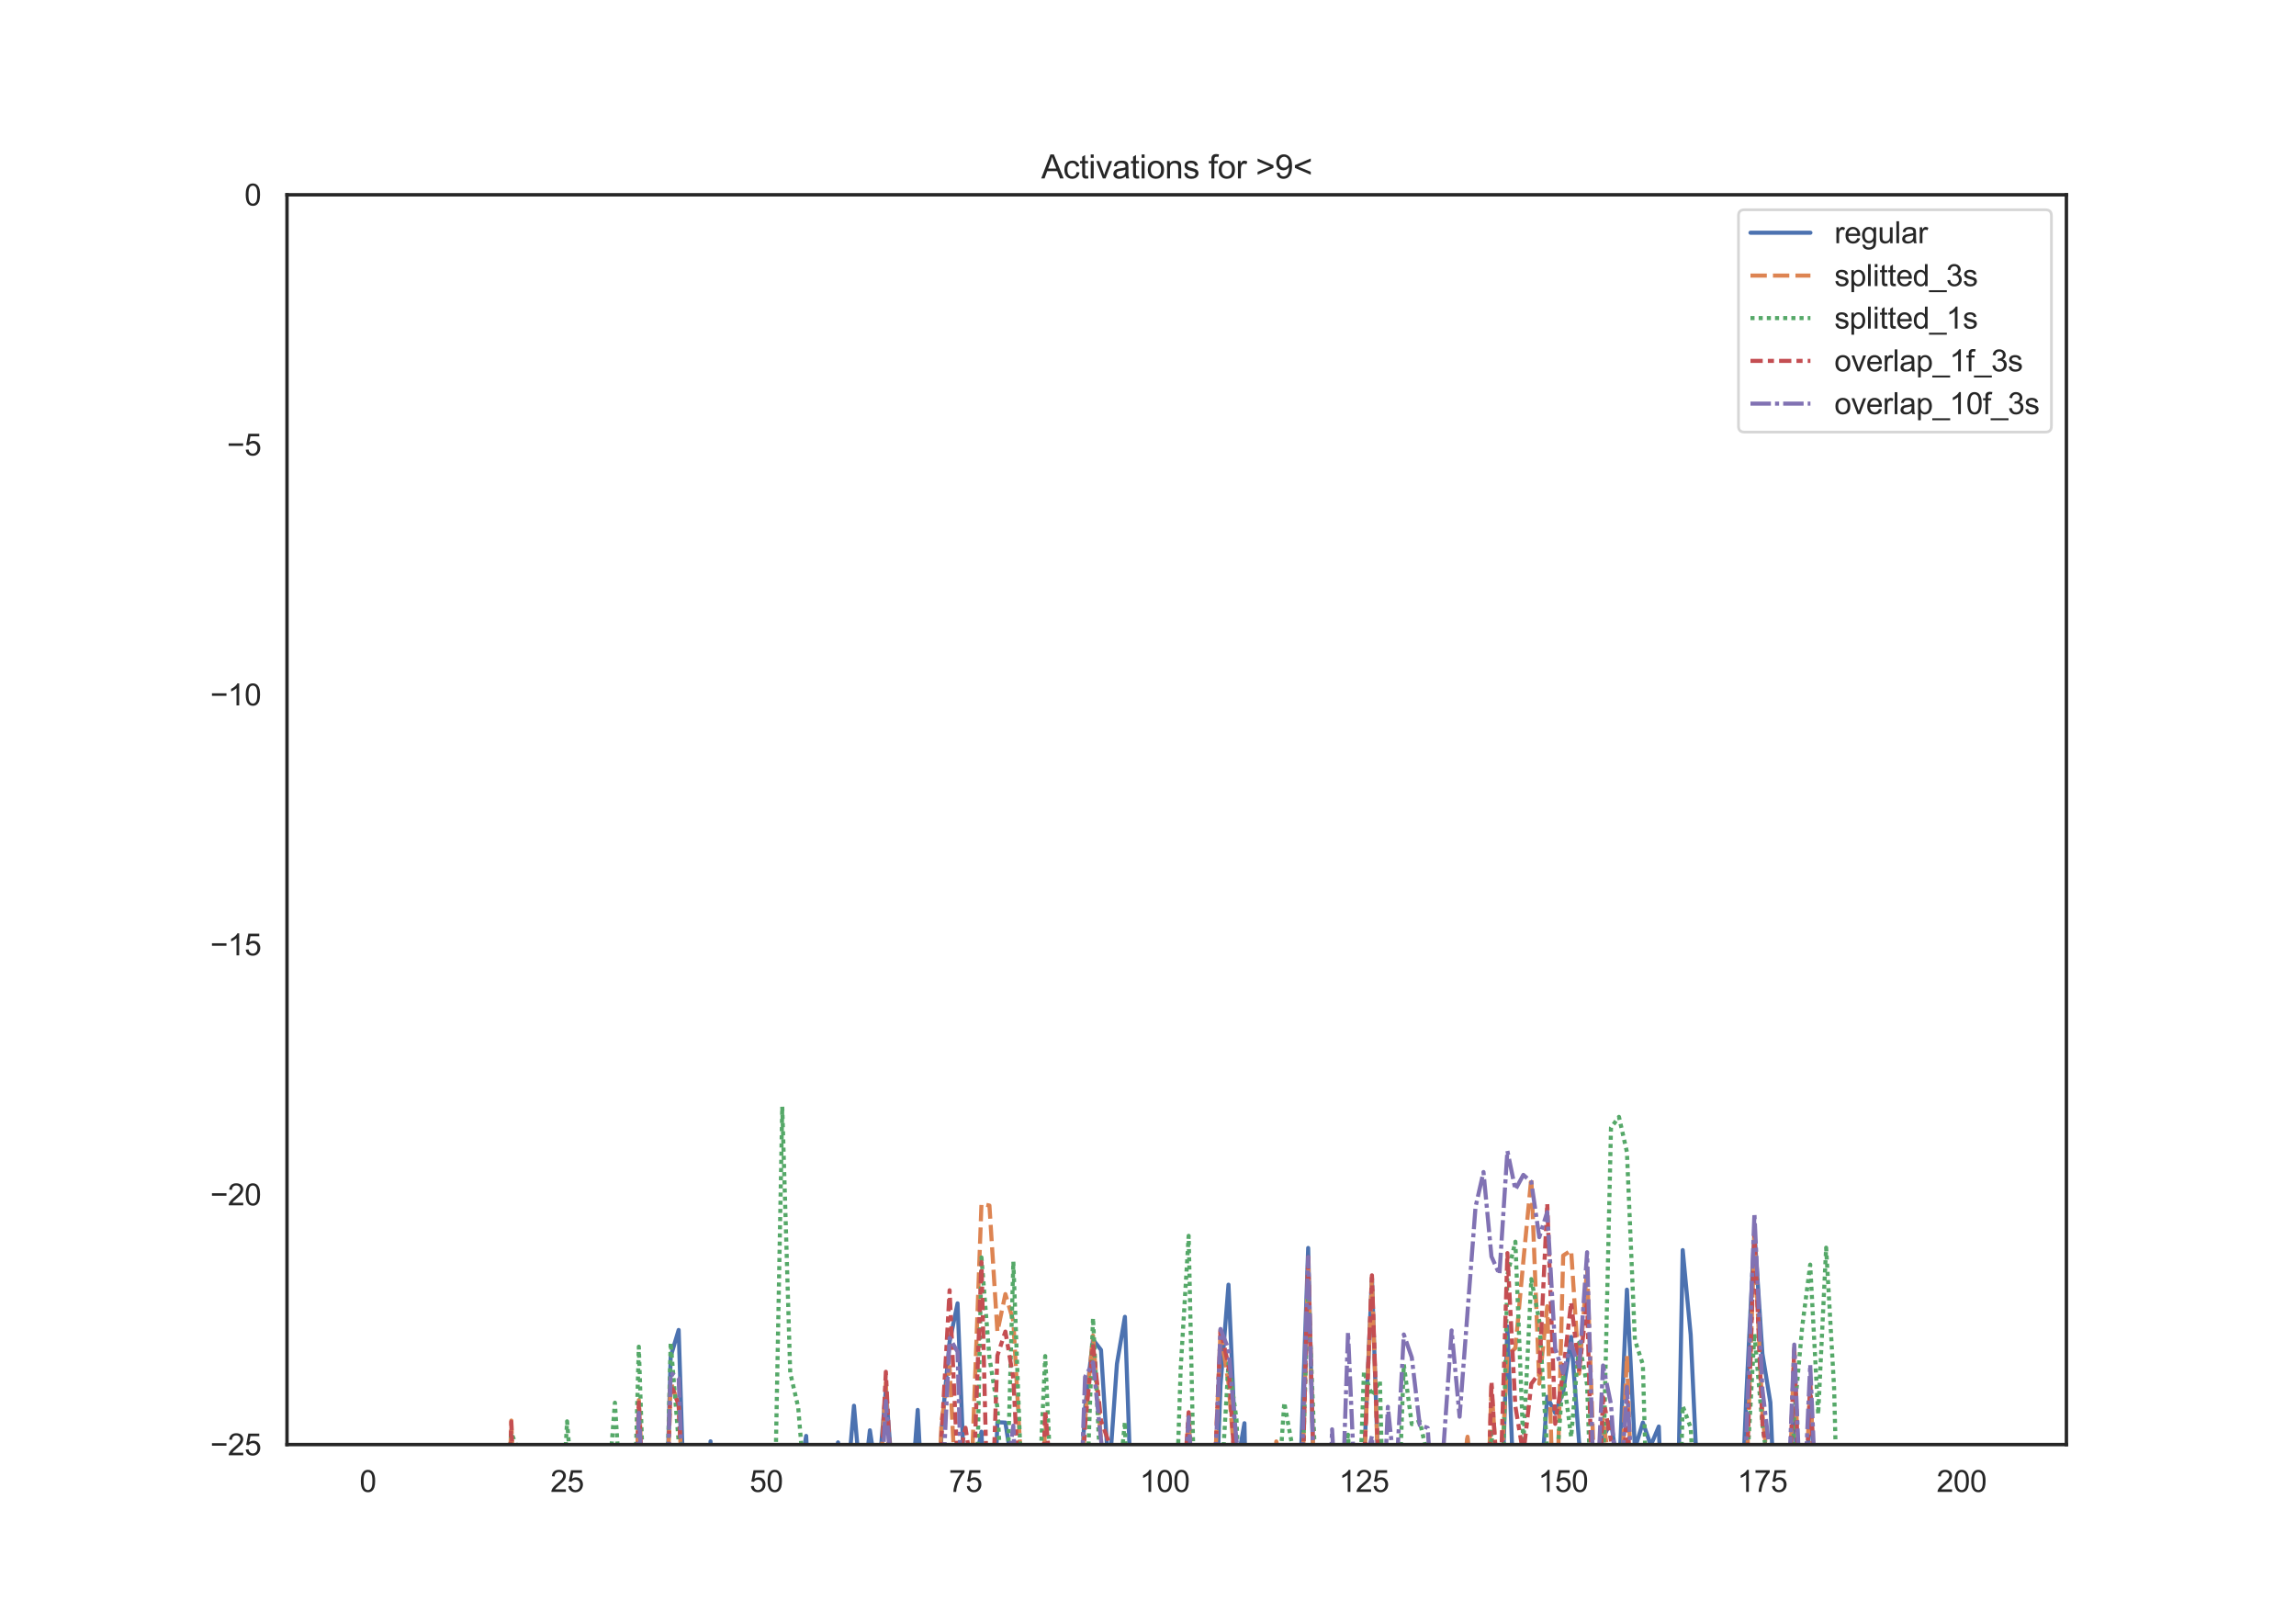 <?xml version="1.0" encoding="utf-8" standalone="no"?>
<!DOCTYPE svg PUBLIC "-//W3C//DTD SVG 1.1//EN"
  "http://www.w3.org/Graphics/SVG/1.1/DTD/svg11.dtd">
<svg height="595.44pt" version="1.1" viewBox="0 0 842.4 595.44" width="842.4pt" xmlns="http://www.w3.org/2000/svg" xmlns:xlink="http://www.w3.org/1999/xlink">
 <defs>
  <style type="text/css">*{stroke-linecap:butt;stroke-linejoin:round;}</style>
 </defs>
 <g id="figure_1">
  <g id="patch_1">
   <path d="M 0 595.44 
L 842.4 595.44 
L 842.4 0 
L 0 0 
z
" style="fill:#ffffff;"/>
  </g>
  <g id="axes_1">
   <g id="patch_2">
    <path d="M 105.3 529.942 
L 758.16 529.942 
L 758.16 71.453 
L 105.3 71.453 
z
" style="fill:#ffffff;"/>
   </g>
   <g id="matplotlib.axis_1">
    <g id="xtick_1">
     <g id="text_1">
      <!-- 0 -->
      <g style="fill:#262626;" transform="translate(131.917 547.315)scale(0.11 -0.11)">
       <defs>
        <path d="M 266 2259 
Q 266 3072 433 3567 
Q 600 4063 929 4331 
Q 1259 4600 1759 4600 
Q 2128 4600 2406 4451 
Q 2684 4303 2865 4023 
Q 3047 3744 3150 3342 
Q 3253 2941 3253 2259 
Q 3253 1453 3087 958 
Q 2922 463 2592 192 
Q 2263 -78 1759 -78 
Q 1097 -78 719 397 
Q 266 969 266 2259 
z
M 844 2259 
Q 844 1131 1108 757 
Q 1372 384 1759 384 
Q 2147 384 2411 759 
Q 2675 1134 2675 2259 
Q 2675 3391 2411 3762 
Q 2147 4134 1753 4134 
Q 1366 4134 1134 3806 
Q 844 3388 844 2259 
z
" id="ArialMT-30" transform="scale(0.016)"/>
       </defs>
       <use xlink:href="#ArialMT-30"/>
      </g>
     </g>
    </g>
    <g id="xtick_2">
     <g id="text_2">
      <!-- 25 -->
      <g style="fill:#262626;" transform="translate(201.951 547.315)scale(0.11 -0.11)">
       <defs>
        <path d="M 3222 541 
L 3222 0 
L 194 0 
Q 188 203 259 391 
Q 375 700 629 1000 
Q 884 1300 1366 1694 
Q 2113 2306 2375 2664 
Q 2638 3022 2638 3341 
Q 2638 3675 2398 3904 
Q 2159 4134 1775 4134 
Q 1369 4134 1125 3890 
Q 881 3647 878 3216 
L 300 3275 
Q 359 3922 746 4261 
Q 1134 4600 1788 4600 
Q 2447 4600 2831 4234 
Q 3216 3869 3216 3328 
Q 3216 3053 3103 2787 
Q 2991 2522 2730 2228 
Q 2469 1934 1863 1422 
Q 1356 997 1212 845 
Q 1069 694 975 541 
L 3222 541 
z
" id="ArialMT-32" transform="scale(0.016)"/>
        <path d="M 266 1200 
L 856 1250 
Q 922 819 1161 601 
Q 1400 384 1738 384 
Q 2144 384 2425 690 
Q 2706 997 2706 1503 
Q 2706 1984 2436 2262 
Q 2166 2541 1728 2541 
Q 1456 2541 1237 2417 
Q 1019 2294 894 2097 
L 366 2166 
L 809 4519 
L 3088 4519 
L 3088 3981 
L 1259 3981 
L 1013 2750 
Q 1425 3038 1878 3038 
Q 2478 3038 2890 2622 
Q 3303 2206 3303 1553 
Q 3303 931 2941 478 
Q 2500 -78 1738 -78 
Q 1113 -78 717 272 
Q 322 622 266 1200 
z
" id="ArialMT-35" transform="scale(0.016)"/>
       </defs>
       <use xlink:href="#ArialMT-32"/>
       <use x="55.615" xlink:href="#ArialMT-35"/>
      </g>
     </g>
    </g>
    <g id="xtick_3">
     <g id="text_3">
      <!-- 50 -->
      <g style="fill:#262626;" transform="translate(275.043 547.315)scale(0.11 -0.11)">
       <use xlink:href="#ArialMT-35"/>
       <use x="55.615" xlink:href="#ArialMT-30"/>
      </g>
     </g>
    </g>
    <g id="xtick_4">
     <g id="text_4">
      <!-- 75 -->
      <g style="fill:#262626;" transform="translate(348.135 547.315)scale(0.11 -0.11)">
       <defs>
        <path d="M 303 3981 
L 303 4522 
L 3269 4522 
L 3269 4084 
Q 2831 3619 2401 2847 
Q 1972 2075 1738 1259 
Q 1569 684 1522 0 
L 944 0 
Q 953 541 1156 1306 
Q 1359 2072 1739 2783 
Q 2119 3494 2547 3981 
L 303 3981 
z
" id="ArialMT-37" transform="scale(0.016)"/>
       </defs>
       <use xlink:href="#ArialMT-37"/>
       <use x="55.615" xlink:href="#ArialMT-35"/>
      </g>
     </g>
    </g>
    <g id="xtick_5">
     <g id="text_5">
      <!-- 100 -->
      <g style="fill:#262626;" transform="translate(418.169 547.315)scale(0.11 -0.11)">
       <defs>
        <path d="M 2384 0 
L 1822 0 
L 1822 3584 
Q 1619 3391 1289 3197 
Q 959 3003 697 2906 
L 697 3450 
Q 1169 3672 1522 3987 
Q 1875 4303 2022 4600 
L 2384 4600 
L 2384 0 
z
" id="ArialMT-31" transform="scale(0.016)"/>
       </defs>
       <use xlink:href="#ArialMT-31"/>
       <use x="55.615" xlink:href="#ArialMT-30"/>
       <use x="111.23" xlink:href="#ArialMT-30"/>
      </g>
     </g>
    </g>
    <g id="xtick_6">
     <g id="text_6">
      <!-- 125 -->
      <g style="fill:#262626;" transform="translate(491.261 547.315)scale(0.11 -0.11)">
       <use xlink:href="#ArialMT-31"/>
       <use x="55.615" xlink:href="#ArialMT-32"/>
       <use x="111.23" xlink:href="#ArialMT-35"/>
      </g>
     </g>
    </g>
    <g id="xtick_7">
     <g id="text_7">
      <!-- 150 -->
      <g style="fill:#262626;" transform="translate(564.353 547.315)scale(0.11 -0.11)">
       <use xlink:href="#ArialMT-31"/>
       <use x="55.615" xlink:href="#ArialMT-35"/>
       <use x="111.23" xlink:href="#ArialMT-30"/>
      </g>
     </g>
    </g>
    <g id="xtick_8">
     <g id="text_8">
      <!-- 175 -->
      <g style="fill:#262626;" transform="translate(637.446 547.315)scale(0.11 -0.11)">
       <use xlink:href="#ArialMT-31"/>
       <use x="55.615" xlink:href="#ArialMT-37"/>
       <use x="111.23" xlink:href="#ArialMT-35"/>
      </g>
     </g>
    </g>
    <g id="xtick_9">
     <g id="text_9">
      <!-- 200 -->
      <g style="fill:#262626;" transform="translate(710.538 547.315)scale(0.11 -0.11)">
       <use xlink:href="#ArialMT-32"/>
       <use x="55.615" xlink:href="#ArialMT-30"/>
       <use x="111.23" xlink:href="#ArialMT-30"/>
      </g>
     </g>
    </g>
   </g>
   <g id="matplotlib.axis_2">
    <g id="ytick_1">
     <g id="text_10">
      <!-- −25 -->
      <g style="fill:#262626;" transform="translate(77.141 533.878)scale(0.11 -0.11)">
       <defs>
        <path d="M 3381 1997 
L 356 1997 
L 356 2522 
L 3381 2522 
L 3381 1997 
z
" id="ArialMT-2212" transform="scale(0.016)"/>
       </defs>
       <use xlink:href="#ArialMT-2212"/>
       <use x="58.398" xlink:href="#ArialMT-32"/>
       <use x="114.014" xlink:href="#ArialMT-35"/>
      </g>
     </g>
    </g>
    <g id="ytick_2">
     <g id="text_11">
      <!-- −20 -->
      <g style="fill:#262626;" transform="translate(77.141 442.181)scale(0.11 -0.11)">
       <use xlink:href="#ArialMT-2212"/>
       <use x="58.398" xlink:href="#ArialMT-32"/>
       <use x="114.014" xlink:href="#ArialMT-30"/>
      </g>
     </g>
    </g>
    <g id="ytick_3">
     <g id="text_12">
      <!-- −15 -->
      <g style="fill:#262626;" transform="translate(77.141 350.483)scale(0.11 -0.11)">
       <use xlink:href="#ArialMT-2212"/>
       <use x="58.398" xlink:href="#ArialMT-31"/>
       <use x="114.014" xlink:href="#ArialMT-35"/>
      </g>
     </g>
    </g>
    <g id="ytick_4">
     <g id="text_13">
      <!-- −10 -->
      <g style="fill:#262626;" transform="translate(77.141 258.785)scale(0.11 -0.11)">
       <use xlink:href="#ArialMT-2212"/>
       <use x="58.398" xlink:href="#ArialMT-31"/>
       <use x="114.014" xlink:href="#ArialMT-30"/>
      </g>
     </g>
    </g>
    <g id="ytick_5">
     <g id="text_14">
      <!-- −5 -->
      <g style="fill:#262626;" transform="translate(83.258 167.087)scale(0.11 -0.11)">
       <use xlink:href="#ArialMT-2212"/>
       <use x="58.398" xlink:href="#ArialMT-35"/>
      </g>
     </g>
    </g>
    <g id="ytick_6">
     <g id="text_15">
      <!-- 0 -->
      <g style="fill:#262626;" transform="translate(89.683 75.39)scale(0.11 -0.11)">
       <use xlink:href="#ArialMT-30"/>
      </g>
     </g>
    </g>
   </g>
   <g id="line2d_1">
    <path clip-path="url(#p95f367230d)" d="M 134.975 563.653 
L 137.899 564.436 
L 140.823 565.554 
L 143.747 565.357 
L 146.67 566.107 
L 149.594 568.509 
L 152.518 569.114 
L 155.441 571.662 
L 158.365 573.971 
L 161.289 575.461 
L 164.212 578.663 
L 167.136 582.633 
L 168.906 596.44 
M 185.642 596.44 
L 187.602 547.245 
L 189.826 596.44 
M 201.885 596.44 
L 202.22 588.906 
L 205.144 575.92 
L 205.825 596.44 
M 209.985 596.44 
L 210.991 560.972 
L 213.915 583.542 
L 215.132 596.44 
M 222.01 596.44 
L 222.686 591.114 
L 225.61 570.793 
L 227.605 596.44 
M 232.16 596.44 
L 234.381 519.451 
L 237.92 596.44 
M 243.369 596.44 
L 246.076 497.629 
L 248.999 487.906 
L 251.923 580.464 
L 254.847 571.613 
L 257.405 596.44 
M 257.916 596.44 
L 260.694 528.75 
L 262.415 596.44 
M 265.077 596.44 
L 266.542 548.923 
L 269.465 536.558 
L 272.389 555.028 
L 275.313 574.392 
L 278.236 579.765 
L 281.16 567.775 
L 284.084 538.793 
L 287.007 551.291 
L 289.931 592.396 
L 292.855 545.364 
L 295.778 526.773 
L 298.702 583.429 
L 301.626 587.492 
L 304.549 554.274 
L 307.473 529.15 
L 310.397 549.715 
L 313.321 515.698 
L 316.244 549.855 
L 319.168 524.709 
L 322.092 544.347 
L 325.015 509.978 
L 327.939 547.659 
L 330.863 583.256 
L 333.786 556.286 
L 336.71 517.239 
L 339.634 574.055 
L 342.236 596.44 
M 342.666 596.44 
L 345.481 524.4 
L 348.405 492.259 
L 351.329 478.14 
L 354.252 553.984 
L 357.176 540.461 
L 360.1 525.226 
L 362.803 596.44 
M 363.234 596.44 
L 365.947 521.752 
L 368.871 521.885 
L 371.794 540.38 
L 374.568 596.44 
M 382.274 596.44 
L 383.489 556.953 
L 386.413 535.599 
L 389.336 575.174 
L 392.26 549.573 
L 395.184 568.357 
L 398.108 516.573 
L 401.031 491.448 
L 403.955 495.229 
L 406.879 541.962 
L 409.802 500.332 
L 412.726 483.084 
L 415.65 566.101 
L 418.573 542.011 
L 421.497 584.322 
L 421.973 596.44 
M 433.305 596.44 
L 436.116 530.195 
L 439.039 542.269 
L 441.963 591.893 
L 444.887 586.18 
L 447.81 508.186 
L 450.734 471.287 
L 453.658 539.021 
L 456.581 522.113 
L 458.105 596.44 
M 461.262 596.44 
L 462.429 551.053 
L 465.352 560.144 
L 468.276 539.581 
L 471.2 536.746 
L 473.432 596.44 
M 474.863 596.44 
L 477.047 541.775 
L 479.971 457.824 
L 482.895 581.412 
L 485.818 587.057 
L 488.742 587.922 
L 491.666 543.204 
L 494.589 539.911 
L 496.391 596.44 
M 498.595 596.44 
L 500.437 536.512 
L 503.36 468.853 
L 507.569 596.44 
M 516.051 596.44 
L 517.979 531.284 
L 520.903 578.058 
L 523.826 593.534 
L 526.75 550.895 
L 529.235 596.44 
M 534.163 596.44 
L 535.521 551.29 
L 538.445 527.685 
L 541.478 596.44 
M 544.874 596.44 
L 547.216 541.879 
L 550.139 579.152 
L 553.063 486.59 
L 555.987 561.57 
L 558.911 538.355 
L 561.834 539.443 
L 564.758 552.162 
L 567.682 512.416 
L 570.605 518.425 
L 573.529 510.649 
L 576.453 490.474 
L 579.376 529.176 
L 582.3 543.024 
L 585.224 539.272 
L 588.147 527.58 
L 591.071 521.501 
L 593.995 541.588 
L 596.918 473.116 
L 599.842 531.468 
L 602.766 521.873 
L 605.69 530.215 
L 608.613 523.333 
L 611.223 596.44 
M 614.755 596.44 
L 617.384 458.606 
L 620.308 489.634 
L 623.232 552.834 
L 625.456 596.44 
M 628.023 596.44 
L 629.079 588.69 
L 632.003 568.873 
L 634.926 546.355 
L 637.85 580.734 
L 640.774 510.925 
L 643.698 451.858 
L 646.621 496.599 
L 649.545 514.473 
L 652.469 584.736 
L 655.392 549.031 
L 658.316 516.406 
L 661.24 577.212 
L 664.163 511.045 
L 667.087 568.159 
L 670.011 575.741 
L 672.934 561.189 
L 675.858 565.611 
L 678.782 531.028 
L 681.706 589.657 
L 682.178 596.44 
M 686.261 596.44 
L 687.553 568.607 
L 688.33 596.44 
M 700.533 596.44 
L 702.171 586.894 
L 705.095 588.914 
L 708.019 583.053 
L 710.942 585.012 
L 713.866 583.774 
L 716.79 584.777 
L 719.713 583.345 
L 722.637 581.013 
L 725.561 584.875 
L 728.485 585.81 
L 728.485 585.81 
" style="fill:none;stroke:#4c72b0;stroke-linecap:round;stroke-width:1.5;"/>
   </g>
   <g id="line2d_2">
    <path clip-path="url(#p95f367230d)" d="M 134.975 555.114 
L 137.899 558.726 
L 140.823 559.479 
L 143.747 559.56 
L 146.67 560.942 
L 149.594 563.526 
L 152.518 562.093 
L 155.441 563.99 
L 158.365 563.593 
L 161.289 565.168 
L 164.212 566.561 
L 167.136 567.144 
L 170.06 586.7 
L 172.983 592.741 
L 173.574 596.44 
M 185.182 596.44 
L 187.602 521.14 
L 190.072 596.44 
M 210.657 596.44 
L 210.991 585.893 
L 213.915 567.744 
L 215.65 596.44 
M 221.547 596.44 
L 222.686 590.866 
L 225.61 565.741 
L 229.097 596.44 
M 231.991 596.44 
L 234.381 513.617 
L 238.526 596.44 
M 243.206 596.44 
L 246.076 506.941 
L 248.999 515.379 
L 251.923 577.725 
L 254.847 570.886 
L 257.105 596.44 
M 258.135 596.44 
L 260.694 543.544 
L 262.142 596.44 
M 265.517 596.44 
L 266.542 567.362 
L 269.465 551.174 
L 272.389 584.178 
L 274.107 596.44 
M 280.678 596.44 
L 281.16 594.832 
L 284.084 552.764 
L 287.007 566.374 
L 288.643 596.44 
M 291.661 596.44 
L 292.855 580.111 
L 295.778 544.993 
L 298.246 596.44 
M 302.78 596.44 
L 304.549 568.629 
L 307.473 545.746 
L 310.397 542.456 
L 313.321 534.035 
L 316.244 567.252 
L 319.168 558.307 
L 322.092 556.278 
L 325.015 507.206 
L 327.939 576.087 
L 330.863 583.542 
L 333.786 546.619 
L 336.71 552.765 
L 339.634 588.849 
L 342.557 589.018 
L 345.481 521.194 
L 348.405 501.52 
L 351.329 559.835 
L 353.92 596.44 
M 354.427 596.44 
L 360.1 441.626 
L 363.023 442.266 
L 365.947 488.568 
L 368.871 474.756 
L 371.794 484.634 
L 374.718 538.463 
L 377.642 570.307 
L 380.226 596.44 
M 380.694 596.44 
L 383.489 521.724 
L 386.413 550.128 
L 389.336 579.974 
L 392.26 556.842 
L 395.184 577.638 
L 398.108 521.14 
L 401.031 489.965 
L 403.955 528.512 
L 406.879 539.356 
L 409.802 539.479 
L 412.726 547.014 
L 415.65 587.541 
L 418.573 546.399 
L 422.139 596.44 
M 426.064 596.44 
L 427.344 570.547 
L 430.268 580.287 
L 433.192 565.859 
L 436.116 519.407 
L 439.039 578.93 
L 440.53 596.44 
M 442.895 596.44 
L 444.887 560.481 
L 447.81 488.393 
L 450.734 507.446 
L 453.658 544.08 
L 456.581 561.063 
L 457.557 596.44 
M 461.303 596.44 
L 462.429 552.238 
L 465.352 576.313 
L 468.276 528.801 
L 471.2 541.685 
L 474.124 587.15 
L 477.047 573.619 
L 479.971 463.125 
L 482.895 574.116 
L 485.17 596.44 
M 489.12 596.44 
L 491.666 561.712 
L 494.589 548.093 
L 496.283 596.44 
M 498.62 596.44 
L 500.437 538.814 
L 503.36 468.699 
L 506.284 560.259 
L 507.618 596.44 
M 516.566 596.44 
L 517.979 560.343 
L 520.903 587.617 
L 523.826 589.005 
L 526.75 563.117 
L 528.714 596.44 
M 533.942 596.44 
L 535.521 548.307 
L 538.445 527.079 
L 543.761 596.44 
M 544.503 596.44 
L 547.216 508.743 
L 550.139 553.023 
L 553.063 497.19 
L 555.987 494.586 
L 558.911 462.683 
L 561.834 432.035 
L 564.758 507.615 
L 567.682 479.204 
L 570.605 576.845 
L 573.529 460.61 
L 576.453 458.715 
L 579.376 503.922 
L 582.3 465.121 
L 585.224 549.002 
L 588.147 520.724 
L 591.071 540.953 
L 593.995 567.711 
L 596.918 497.285 
L 599.842 585.782 
L 602.766 542.558 
L 605.69 575.902 
L 607.626 596.44 
M 616.442 596.44 
L 617.384 563.798 
L 620.308 547.781 
L 623.232 581.978 
L 623.828 596.44 
M 634.795 596.44 
L 634.926 595.596 
L 637.85 595.869 
L 640.774 543.518 
L 643.698 454.196 
L 646.621 518.633 
L 649.545 547.047 
L 652.469 592.223 
L 655.392 578.74 
L 658.316 494.586 
L 661.24 579.654 
L 664.163 507.162 
L 667.087 578.249 
L 670.011 590.894 
L 672.934 563.782 
L 675.858 570.545 
L 678.782 557.208 
L 681.564 596.44 
M 686.296 596.44 
L 687.553 567.104 
L 688.408 596.44 
M 700.707 596.44 
L 702.171 577.302 
L 705.095 579.589 
L 708.019 578.429 
L 710.942 580.355 
L 713.866 578.337 
L 716.79 579.797 
L 719.713 579.469 
L 722.637 575.418 
L 725.561 579.675 
L 728.485 575.484 
L 728.485 575.484 
" style="fill:none;stroke:#dd8452;stroke-dasharray:6,2.25;stroke-dashoffset:0;stroke-width:1.5;"/>
   </g>
   <g id="line2d_3">
    <path clip-path="url(#p95f367230d)" d="M 134.975 558.342 
L 137.899 561.631 
L 140.823 563.139 
L 143.747 561.232 
L 146.67 568.657 
L 149.594 570.604 
L 152.518 570.366 
L 155.441 592.484 
L 158.365 592.975 
L 161.289 581.977 
L 164.212 584.653 
L 167.136 578.23 
L 170.06 578.786 
L 173.099 596.44 
M 183.931 596.44 
L 184.678 562.684 
L 187.602 525.662 
L 190.526 533.088 
L 193.449 555.627 
L 197.256 596.44 
M 203.89 596.44 
L 208.068 521.421 
L 213.89 596.44 
M 214 596.44 
L 216.839 585.783 
L 219.762 550.279 
L 222.686 552.118 
L 225.61 514.586 
L 228.534 561.708 
L 231.134 596.44 
M 231.575 596.44 
L 234.381 494.044 
L 237.305 582.339 
L 237.987 596.44 
M 243.481 596.44 
L 246.076 492.547 
L 248.999 528.92 
L 251.923 531.568 
L 254.766 596.44 
M 258.804 596.44 
L 260.694 534.125 
L 262.559 596.44 
M 264.851 596.44 
L 266.542 547.98 
L 269.465 568.729 
L 272.389 590.544 
L 275.313 587.819 
L 277.59 596.44 
M 278.45 596.44 
L 281.16 565.409 
L 284.084 563.063 
L 287.007 406.001 
L 289.931 503.589 
L 292.855 516.25 
L 295.778 551.909 
L 297.488 596.44 
M 303.994 596.44 
L 304.549 583.657 
L 307.473 559.547 
L 310.397 593.409 
L 313.321 590.653 
L 315.229 596.44 
M 317.807 596.44 
L 319.168 593.758 
L 322.092 590.529 
L 325.015 529.169 
L 327.939 588.374 
L 328.635 596.44 
M 332.546 596.44 
L 333.786 577.412 
L 336.71 573.217 
L 337.901 596.44 
M 344.868 596.44 
L 345.481 578.23 
L 348.405 565.458 
L 351.329 570.24 
L 354.252 562.213 
L 356.294 596.44 
M 357.464 596.44 
L 360.1 461.295 
L 363.023 498.031 
L 365.947 516.303 
L 368.871 571.227 
L 371.794 462.831 
L 374.718 542.257 
L 377.642 582.504 
L 380.565 562.005 
L 383.489 497.481 
L 386.413 561.819 
L 389.209 596.44 
M 389.556 596.44 
L 392.26 577.037 
L 395.184 566.89 
L 398.108 566.115 
L 401.031 483.499 
L 403.955 544.131 
L 406.879 566.75 
L 409.802 551.278 
L 412.726 521.637 
L 414.839 596.44 
M 427.161 596.44 
L 427.344 592.363 
L 430.268 591.098 
L 433.192 502.014 
L 436.116 453.37 
L 439.039 590.374 
L 441.963 575.557 
L 444.887 580.971 
L 447.81 549.881 
L 450.734 500.131 
L 453.658 520.451 
L 456.581 589.284 
L 456.743 596.44 
M 462.074 596.44 
L 462.429 579.563 
L 465.352 590.364 
L 468.276 557.592 
L 471.2 514.532 
L 474.124 530.499 
L 477.047 568.301 
L 479.971 472.083 
L 482.895 545.407 
L 485.818 578.346 
L 487.589 596.44 
M 489.289 596.44 
L 491.666 545.233 
L 494.589 526.333 
L 497.513 583.937 
L 500.437 503.081 
L 503.36 512.058 
L 506.284 506.531 
L 508.51 596.44 
M 511.104 596.44 
L 512.131 581.176 
L 515.055 500.548 
L 517.979 522.456 
L 520.903 521.445 
L 523.826 534.272 
L 526.75 595.648 
L 529.674 580.775 
L 532.597 568.622 
L 535.521 570.547 
L 538.445 558.127 
L 541.368 558.85 
L 544.292 589.397 
L 547.216 524.268 
L 549.999 596.44 
M 550.22 596.44 
L 553.063 467.676 
L 555.987 455.524 
L 558.911 529.702 
L 561.834 469.243 
L 564.758 484.547 
L 567.682 532.556 
L 570.605 544.669 
L 573.529 504.287 
L 576.453 527.22 
L 579.376 492.576 
L 582.3 508.04 
L 585.224 591.349 
L 588.147 543.01 
L 591.071 413.72 
L 593.995 409.73 
L 596.918 422.652 
L 599.842 491.579 
L 602.766 500.593 
L 605.449 596.44 
M 606.463 596.44 
L 608.613 572.49 
L 610.412 596.44 
M 615.194 596.44 
L 617.384 515.814 
L 620.308 523.719 
L 624.316 596.44 
M 634.604 596.44 
L 634.926 591.601 
L 637.85 581.716 
L 640.774 542.613 
L 643.698 489.256 
L 646.621 522.69 
L 649.545 543.421 
L 652.469 530.186 
L 654.713 596.44 
M 655.993 596.44 
L 658.316 518.829 
L 661.24 486.672 
L 664.163 463.934 
L 667.087 518.875 
L 670.011 457.717 
L 672.934 509.251 
L 675.164 596.44 
M 677.36 596.44 
L 678.782 570.742 
L 681.706 534.636 
L 684.629 586.432 
L 685.538 596.44 
M 701.035 596.44 
L 702.171 582.064 
L 705.095 578.717 
L 708.019 576.755 
L 710.942 582.898 
L 713.866 578.19 
L 716.79 580.21 
L 719.713 578.016 
L 722.637 577.976 
L 725.561 580.069 
L 728.485 577.723 
L 728.485 577.723 
" style="fill:none;stroke:#55a868;stroke-dasharray:1.5,1.5;stroke-dashoffset:0;stroke-width:1.5;"/>
   </g>
   <g id="line2d_4">
    <path clip-path="url(#p95f367230d)" d="M 134.975 554.988 
L 137.899 558.576 
L 140.823 559.404 
L 143.747 559.344 
L 146.67 560.903 
L 149.594 563.478 
L 152.518 562.152 
L 155.441 564.208 
L 158.365 563.992 
L 161.289 565.618 
L 164.212 566.947 
L 167.136 567.698 
L 170.06 587.372 
L 172.983 593.395 
L 173.47 596.44 
M 185.211 596.44 
L 187.602 521.596 
L 190.042 596.44 
M 210.52 596.44 
L 210.991 580.628 
L 213.915 575.727 
L 215.6 596.44 
M 221.796 596.44 
L 222.686 591.826 
L 225.61 565.165 
L 228.921 596.44 
M 232.051 596.44 
L 234.381 514.521 
L 238.33 596.44 
M 243.277 596.44 
L 246.076 507.635 
L 248.999 515.368 
L 251.923 578.192 
L 254.847 571.307 
L 257.268 596.44 
M 258.032 596.44 
L 260.694 543.508 
L 262.134 596.44 
M 265.44 596.44 
L 266.542 563.459 
L 269.465 551.188 
L 272.389 580.664 
L 274.115 596.44 
M 280.125 596.44 
L 281.16 592.352 
L 284.084 552.497 
L 287.007 575.683 
L 288.292 596.44 
M 291.525 596.44 
L 292.855 574.36 
L 295.778 544.753 
L 298.239 596.44 
M 302.898 596.44 
L 304.549 571.822 
L 307.473 546.148 
L 310.397 544.764 
L 313.321 533.302 
L 316.244 569.259 
L 319.168 560.602 
L 322.092 567.079 
L 325.015 503.248 
L 327.939 563.697 
L 330.863 594.906 
L 333.786 543.662 
L 336.71 559.224 
L 338.92 596.44 
M 342.877 596.44 
L 345.481 526.374 
L 348.405 473.336 
L 351.329 537.376 
L 354.252 523.784 
L 357.176 543.555 
L 360.1 462.995 
L 363.023 582.652 
L 365.947 497.277 
L 368.871 488.492 
L 371.794 505.699 
L 374.718 563.265 
L 377.642 579.286 
L 379.28 596.44 
M 380.991 596.44 
L 383.489 517.342 
L 386.413 552.71 
L 389.336 579.142 
L 392.26 555.089 
L 395.184 577.678 
L 398.108 522.766 
L 401.031 493.148 
L 403.955 521.135 
L 406.879 529.269 
L 409.802 539.659 
L 412.726 543.551 
L 415.65 588.582 
L 418.573 546.178 
L 421.887 596.44 
M 426.373 596.44 
L 427.344 576.323 
L 430.268 579.309 
L 433.192 561.6 
L 436.116 518.097 
L 439.039 578.408 
L 440.586 596.44 
M 442.845 596.44 
L 444.887 559.268 
L 447.81 487.851 
L 450.734 500.983 
L 453.658 547.726 
L 456.581 559.266 
L 457.591 596.44 
M 461.257 596.44 
L 462.429 549.325 
L 465.352 578.277 
L 468.276 529.71 
L 471.2 549.228 
L 474.124 595.676 
L 477.047 578.777 
L 479.971 461.228 
L 482.895 575.011 
L 485.158 596.44 
M 489.177 596.44 
L 491.666 563.757 
L 494.589 549.43 
L 496.24 596.44 
M 498.642 596.44 
L 500.437 538.769 
L 503.36 467.851 
L 507.664 596.44 
M 516.402 596.44 
L 517.979 548.357 
L 520.903 584.687 
L 523.826 594.778 
L 526.75 563.941 
L 528.907 596.44 
M 534.05 596.44 
L 535.521 553.514 
L 538.445 533.39 
L 541.368 567.384 
L 543.382 596.44 
M 544.665 596.44 
L 547.216 506.706 
L 550.139 557.011 
L 553.063 459.709 
L 555.987 515.895 
L 558.911 533.618 
L 561.834 507.651 
L 564.758 503.684 
L 567.682 441.465 
L 570.605 522.344 
L 573.529 503.242 
L 576.453 477.736 
L 579.376 503.057 
L 582.3 477.179 
L 585.224 588.155 
L 588.147 512.621 
L 591.071 528.448 
L 593.995 578.479 
L 596.918 513.814 
L 599.842 579.752 
L 602.766 564.311 
L 605.69 581.406 
L 607.595 596.44 
M 616.414 596.44 
L 617.384 559.822 
L 620.308 546.361 
L 623.232 584.858 
L 623.755 596.44 
M 637.528 596.44 
L 637.85 596.252 
L 640.774 543.889 
L 643.698 452.823 
L 646.621 521.743 
L 649.545 546.925 
L 652.469 592.969 
L 655.392 578.867 
L 658.316 494.586 
L 661.24 580.372 
L 664.163 507.613 
L 667.087 577.167 
L 670.011 590.957 
L 672.934 563.592 
L 675.858 570.228 
L 678.782 558.041 
L 681.677 596.44 
M 686.304 596.44 
L 687.553 567.844 
L 688.379 596.44 
M 700.758 596.44 
L 702.171 577.092 
L 705.095 579.617 
L 708.019 578.987 
L 710.942 581.527 
L 713.866 579.718 
L 716.79 580.495 
L 719.713 580.217 
L 722.637 576.515 
L 725.561 580.75 
L 728.485 577.075 
L 728.485 577.075 
" style="fill:none;stroke:#c44e52;stroke-dasharray:4.5,1.875,2.25,1.875;stroke-dashoffset:0;stroke-width:1.5;"/>
   </g>
   <g id="line2d_5">
    <path clip-path="url(#p95f367230d)" d="M 134.975 557.565 
L 137.899 561.23 
L 140.823 562.048 
L 143.747 562.396 
L 146.67 563.634 
L 149.594 566.741 
L 152.518 565.904 
L 155.441 567.664 
L 158.365 567.533 
L 161.289 569.863 
L 164.212 569.828 
L 167.136 569.909 
L 170.06 587.153 
L 172.983 593.067 
L 173.61 596.44 
M 185.415 596.44 
L 187.602 540.787 
L 189.785 596.44 
M 210.605 596.44 
L 210.991 583.425 
L 213.915 565.571 
L 215.837 596.44 
M 221.46 596.44 
L 222.686 590.579 
L 225.61 571.877 
L 228.608 596.44 
M 232.128 596.44 
L 234.381 518.321 
L 237.305 573.074 
L 238.368 596.44 
M 243.285 596.44 
L 246.076 503.604 
L 248.999 505.67 
L 251.923 584.912 
L 254.847 572.513 
L 256.964 596.44 
M 258.175 596.44 
L 260.694 539.584 
L 262.206 596.44 
M 265.4 596.44 
L 266.542 562.437 
L 269.465 549.972 
L 272.389 578.418 
L 274.356 596.44 
M 281.352 596.44 
L 284.084 559.4 
L 287.007 574.003 
L 288.403 596.44 
M 291.436 596.44 
L 292.855 573.274 
L 295.778 540.114 
L 298.473 596.44 
M 302.684 596.44 
L 304.549 568.897 
L 307.473 544.028 
L 310.397 558.797 
L 313.321 537.031 
L 316.244 566.522 
L 319.168 559.982 
L 322.092 571.019 
L 325.015 513.958 
L 327.939 554.396 
L 330.863 549.091 
L 333.786 568.921 
L 336.71 545.431 
L 339.634 588.944 
L 342.447 596.44 
M 342.577 596.44 
L 345.481 553.041 
L 348.405 490.829 
L 351.329 495.916 
L 354.001 596.44 
M 355.891 596.44 
L 357.176 589.036 
L 360.1 566.573 
L 361.197 596.44 
M 364.453 596.44 
L 365.947 544.444 
L 368.871 543.931 
L 371.794 523.026 
L 375.034 596.44 
M 382.583 596.44 
L 383.489 566.518 
L 386.413 545.987 
L 389.336 580.191 
L 392.26 569.008 
L 395.184 588.037 
L 398.108 505.128 
L 401.031 499.798 
L 403.955 528.204 
L 406.879 550.399 
L 409.802 556.676 
L 412.726 534.217 
L 414.96 596.44 
M 416.59 596.44 
L 418.573 555.874 
L 421.027 596.44 
M 426.965 596.44 
L 427.344 588.069 
L 430.268 583.257 
L 433.192 566.163 
L 436.116 519.893 
L 439.039 574.988 
L 440.783 596.44 
M 442.863 596.44 
L 444.887 563.805 
L 447.81 487.548 
L 450.734 494.997 
L 453.658 528.444 
L 456.581 547.164 
L 458.147 596.44 
M 460.696 596.44 
L 462.429 534.242 
L 465.352 567.872 
L 468.276 532.668 
L 471.2 554.163 
L 473.836 596.44 
M 474.438 596.44 
L 477.047 558.07 
L 479.971 461.215 
L 482.895 578.758 
L 485.084 596.44 
M 486.04 596.44 
L 488.742 524.352 
L 491.666 576.293 
L 494.589 488.717 
L 497.513 555.324 
L 500.437 539.024 
L 503.36 526.826 
L 506.284 582.735 
L 509.208 516.108 
L 512.131 544.263 
L 515.055 489.558 
L 517.979 497.972 
L 520.903 522.824 
L 523.826 523.823 
L 526.75 570.226 
L 529.674 530.09 
L 532.597 488.076 
L 535.521 519.734 
L 541.368 442.794 
L 544.292 429.957 
L 547.216 460.976 
L 550.139 467.471 
L 553.063 422.196 
L 555.987 436.415 
L 558.911 431.01 
L 561.834 433.621 
L 564.758 453.87 
L 567.682 444.666 
L 570.605 494.823 
L 573.529 503.66 
L 576.453 492.894 
L 579.376 502.038 
L 582.3 459.389 
L 585.224 563.457 
L 588.147 500.94 
L 591.071 515.173 
L 593.995 557.428 
L 596.918 508.815 
L 599.842 559.042 
L 602.766 555.194 
L 605.69 577.346 
L 608.613 589.337 
L 609.163 596.44 
M 615.998 596.44 
L 617.384 543.911 
L 620.308 542.324 
L 623.232 576.245 
L 624.189 596.44 
M 634.249 596.44 
L 634.926 592.235 
L 637.85 587.429 
L 640.774 525.686 
L 643.698 445.093 
L 646.621 509.653 
L 649.545 534.517 
L 652.469 581.268 
L 655.392 565.133 
L 658.316 493.269 
L 661.24 566.143 
L 664.163 500.556 
L 667.087 568.704 
L 670.011 584.85 
L 672.934 563.208 
L 675.858 563.628 
L 678.782 540.771 
L 681.706 592.196 
L 682.093 596.44 
M 685.884 596.44 
L 687.553 559.488 
L 688.692 596.44 
M 700.369 596.44 
L 702.171 570.988 
L 705.095 576.38 
L 708.019 574.948 
L 710.942 577.125 
L 713.866 575.233 
L 716.79 575.958 
L 719.713 576.436 
L 722.637 571.446 
L 725.561 576.812 
L 728.485 572.908 
L 728.485 572.908 
" style="fill:none;stroke:#8172b3;stroke-dasharray:7.5,1.5,1.5,1.5;stroke-dashoffset:0;stroke-width:1.5;"/>
   </g>
   <g id="line2d_6"/>
   <g id="line2d_7"/>
   <g id="line2d_8"/>
   <g id="line2d_9"/>
   <g id="line2d_10"/>
   <g id="patch_3">
    <path d="M 105.3 529.942 
L 105.3 71.453 
" style="fill:none;stroke:#262626;stroke-linecap:square;stroke-linejoin:miter;stroke-width:1.25;"/>
   </g>
   <g id="patch_4">
    <path d="M 758.16 529.942 
L 758.16 71.453 
" style="fill:none;stroke:#262626;stroke-linecap:square;stroke-linejoin:miter;stroke-width:1.25;"/>
   </g>
   <g id="patch_5">
    <path d="M 105.3 529.942 
L 758.16 529.942 
" style="fill:none;stroke:#262626;stroke-linecap:square;stroke-linejoin:miter;stroke-width:1.25;"/>
   </g>
   <g id="patch_6">
    <path d="M 105.3 71.453 
L 758.16 71.453 
" style="fill:none;stroke:#262626;stroke-linecap:square;stroke-linejoin:miter;stroke-width:1.25;"/>
   </g>
   <g id="text_16">
    <!-- Activations for &gt;9&lt; -->
    <g style="fill:#262626;" transform="translate(382.038 65.453)scale(0.12 -0.12)">
     <defs>
      <path d="M -9 0 
L 1750 4581 
L 2403 4581 
L 4278 0 
L 3588 0 
L 3053 1388 
L 1138 1388 
L 634 0 
L -9 0 
z
M 1313 1881 
L 2866 1881 
L 2388 3150 
Q 2169 3728 2063 4100 
Q 1975 3659 1816 3225 
L 1313 1881 
z
" id="ArialMT-41" transform="scale(0.016)"/>
      <path d="M 2588 1216 
L 3141 1144 
Q 3050 572 2676 248 
Q 2303 -75 1759 -75 
Q 1078 -75 664 370 
Q 250 816 250 1647 
Q 250 2184 428 2587 
Q 606 2991 970 3192 
Q 1334 3394 1763 3394 
Q 2303 3394 2647 3120 
Q 2991 2847 3088 2344 
L 2541 2259 
Q 2463 2594 2264 2762 
Q 2066 2931 1784 2931 
Q 1359 2931 1093 2626 
Q 828 2322 828 1663 
Q 828 994 1084 691 
Q 1341 388 1753 388 
Q 2084 388 2306 591 
Q 2528 794 2588 1216 
z
" id="ArialMT-63" transform="scale(0.016)"/>
      <path d="M 1650 503 
L 1731 6 
Q 1494 -44 1306 -44 
Q 1000 -44 831 53 
Q 663 150 594 308 
Q 525 466 525 972 
L 525 2881 
L 113 2881 
L 113 3319 
L 525 3319 
L 525 4141 
L 1084 4478 
L 1084 3319 
L 1650 3319 
L 1650 2881 
L 1084 2881 
L 1084 941 
Q 1084 700 1114 631 
Q 1144 563 1211 522 
Q 1278 481 1403 481 
Q 1497 481 1650 503 
z
" id="ArialMT-74" transform="scale(0.016)"/>
      <path d="M 425 3934 
L 425 4581 
L 988 4581 
L 988 3934 
L 425 3934 
z
M 425 0 
L 425 3319 
L 988 3319 
L 988 0 
L 425 0 
z
" id="ArialMT-69" transform="scale(0.016)"/>
      <path d="M 1344 0 
L 81 3319 
L 675 3319 
L 1388 1331 
Q 1503 1009 1600 663 
Q 1675 925 1809 1294 
L 2547 3319 
L 3125 3319 
L 1869 0 
L 1344 0 
z
" id="ArialMT-76" transform="scale(0.016)"/>
      <path d="M 2588 409 
Q 2275 144 1986 34 
Q 1697 -75 1366 -75 
Q 819 -75 525 192 
Q 231 459 231 875 
Q 231 1119 342 1320 
Q 453 1522 633 1644 
Q 813 1766 1038 1828 
Q 1203 1872 1538 1913 
Q 2219 1994 2541 2106 
Q 2544 2222 2544 2253 
Q 2544 2597 2384 2738 
Q 2169 2928 1744 2928 
Q 1347 2928 1158 2789 
Q 969 2650 878 2297 
L 328 2372 
Q 403 2725 575 2942 
Q 747 3159 1072 3276 
Q 1397 3394 1825 3394 
Q 2250 3394 2515 3294 
Q 2781 3194 2906 3042 
Q 3031 2891 3081 2659 
Q 3109 2516 3109 2141 
L 3109 1391 
Q 3109 606 3145 398 
Q 3181 191 3288 0 
L 2700 0 
Q 2613 175 2588 409 
z
M 2541 1666 
Q 2234 1541 1622 1453 
Q 1275 1403 1131 1340 
Q 988 1278 909 1158 
Q 831 1038 831 891 
Q 831 666 1001 516 
Q 1172 366 1500 366 
Q 1825 366 2078 508 
Q 2331 650 2450 897 
Q 2541 1088 2541 1459 
L 2541 1666 
z
" id="ArialMT-61" transform="scale(0.016)"/>
      <path d="M 213 1659 
Q 213 2581 725 3025 
Q 1153 3394 1769 3394 
Q 2453 3394 2887 2945 
Q 3322 2497 3322 1706 
Q 3322 1066 3130 698 
Q 2938 331 2570 128 
Q 2203 -75 1769 -75 
Q 1072 -75 642 372 
Q 213 819 213 1659 
z
M 791 1659 
Q 791 1022 1069 705 
Q 1347 388 1769 388 
Q 2188 388 2466 706 
Q 2744 1025 2744 1678 
Q 2744 2294 2464 2611 
Q 2184 2928 1769 2928 
Q 1347 2928 1069 2612 
Q 791 2297 791 1659 
z
" id="ArialMT-6f" transform="scale(0.016)"/>
      <path d="M 422 0 
L 422 3319 
L 928 3319 
L 928 2847 
Q 1294 3394 1984 3394 
Q 2284 3394 2536 3286 
Q 2788 3178 2913 3003 
Q 3038 2828 3088 2588 
Q 3119 2431 3119 2041 
L 3119 0 
L 2556 0 
L 2556 2019 
Q 2556 2363 2490 2533 
Q 2425 2703 2258 2804 
Q 2091 2906 1866 2906 
Q 1506 2906 1245 2678 
Q 984 2450 984 1813 
L 984 0 
L 422 0 
z
" id="ArialMT-6e" transform="scale(0.016)"/>
      <path d="M 197 991 
L 753 1078 
Q 800 744 1014 566 
Q 1228 388 1613 388 
Q 2000 388 2187 545 
Q 2375 703 2375 916 
Q 2375 1106 2209 1216 
Q 2094 1291 1634 1406 
Q 1016 1563 777 1677 
Q 538 1791 414 1992 
Q 291 2194 291 2438 
Q 291 2659 392 2848 
Q 494 3038 669 3163 
Q 800 3259 1026 3326 
Q 1253 3394 1513 3394 
Q 1903 3394 2198 3281 
Q 2494 3169 2634 2976 
Q 2775 2784 2828 2463 
L 2278 2388 
Q 2241 2644 2061 2787 
Q 1881 2931 1553 2931 
Q 1166 2931 1000 2803 
Q 834 2675 834 2503 
Q 834 2394 903 2306 
Q 972 2216 1119 2156 
Q 1203 2125 1616 2013 
Q 2213 1853 2448 1751 
Q 2684 1650 2818 1456 
Q 2953 1263 2953 975 
Q 2953 694 2789 445 
Q 2625 197 2315 61 
Q 2006 -75 1616 -75 
Q 969 -75 630 194 
Q 291 463 197 991 
z
" id="ArialMT-73" transform="scale(0.016)"/>
      <path id="ArialMT-20" transform="scale(0.016)"/>
      <path d="M 556 0 
L 556 2881 
L 59 2881 
L 59 3319 
L 556 3319 
L 556 3672 
Q 556 4006 616 4169 
Q 697 4388 901 4523 
Q 1106 4659 1475 4659 
Q 1713 4659 2000 4603 
L 1916 4113 
Q 1741 4144 1584 4144 
Q 1328 4144 1222 4034 
Q 1116 3925 1116 3625 
L 1116 3319 
L 1763 3319 
L 1763 2881 
L 1116 2881 
L 1116 0 
L 556 0 
z
" id="ArialMT-66" transform="scale(0.016)"/>
      <path d="M 416 0 
L 416 3319 
L 922 3319 
L 922 2816 
Q 1116 3169 1280 3281 
Q 1444 3394 1641 3394 
Q 1925 3394 2219 3213 
L 2025 2691 
Q 1819 2813 1613 2813 
Q 1428 2813 1281 2702 
Q 1134 2591 1072 2394 
Q 978 2094 978 1738 
L 978 0 
L 416 0 
z
" id="ArialMT-72" transform="scale(0.016)"/>
      <path d="M 3384 2003 
L 350 706 
L 350 1266 
L 2753 2263 
L 350 3250 
L 350 3809 
L 3384 2528 
L 3384 2003 
z
" id="ArialMT-3e" transform="scale(0.016)"/>
      <path d="M 350 1059 
L 891 1109 
Q 959 728 1153 556 
Q 1347 384 1650 384 
Q 1909 384 2104 503 
Q 2300 622 2425 820 
Q 2550 1019 2634 1356 
Q 2719 1694 2719 2044 
Q 2719 2081 2716 2156 
Q 2547 1888 2255 1720 
Q 1963 1553 1622 1553 
Q 1053 1553 659 1965 
Q 266 2378 266 3053 
Q 266 3750 677 4175 
Q 1088 4600 1706 4600 
Q 2153 4600 2523 4359 
Q 2894 4119 3086 3673 
Q 3278 3228 3278 2384 
Q 3278 1506 3087 986 
Q 2897 466 2520 194 
Q 2144 -78 1638 -78 
Q 1100 -78 759 220 
Q 419 519 350 1059 
z
M 2653 3081 
Q 2653 3566 2395 3850 
Q 2138 4134 1775 4134 
Q 1400 4134 1122 3828 
Q 844 3522 844 3034 
Q 844 2597 1108 2323 
Q 1372 2050 1759 2050 
Q 2150 2050 2401 2323 
Q 2653 2597 2653 3081 
z
" id="ArialMT-39" transform="scale(0.016)"/>
      <path d="M 350 2003 
L 350 2528 
L 3384 3809 
L 3384 3250 
L 978 2263 
L 3384 1266 
L 3384 706 
L 350 2003 
z
" id="ArialMT-3c" transform="scale(0.016)"/>
     </defs>
     <use xlink:href="#ArialMT-41"/>
     <use x="66.699" xlink:href="#ArialMT-63"/>
     <use x="116.699" xlink:href="#ArialMT-74"/>
     <use x="144.482" xlink:href="#ArialMT-69"/>
     <use x="166.699" xlink:href="#ArialMT-76"/>
     <use x="216.699" xlink:href="#ArialMT-61"/>
     <use x="272.314" xlink:href="#ArialMT-74"/>
     <use x="300.098" xlink:href="#ArialMT-69"/>
     <use x="322.314" xlink:href="#ArialMT-6f"/>
     <use x="377.93" xlink:href="#ArialMT-6e"/>
     <use x="433.545" xlink:href="#ArialMT-73"/>
     <use x="483.545" xlink:href="#ArialMT-20"/>
     <use x="511.328" xlink:href="#ArialMT-66"/>
     <use x="539.111" xlink:href="#ArialMT-6f"/>
     <use x="594.727" xlink:href="#ArialMT-72"/>
     <use x="628.027" xlink:href="#ArialMT-20"/>
     <use x="655.811" xlink:href="#ArialMT-3e"/>
     <use x="714.209" xlink:href="#ArialMT-39"/>
     <use x="769.824" xlink:href="#ArialMT-3c"/>
    </g>
   </g>
   <g id="legend_1">
    <g id="patch_7">
     <path d="M 640.044 158.514 
L 750.46 158.514 
Q 752.66 158.514 752.66 156.314 
L 752.66 79.153 
Q 752.66 76.953 750.46 76.953 
L 640.044 76.953 
Q 637.844 76.953 637.844 79.153 
L 637.844 156.314 
Q 637.844 158.514 640.044 158.514 
z
" style="fill:#ffffff;opacity:0.8;stroke:#cccccc;stroke-linejoin:miter;"/>
    </g>
    <g id="line2d_11">
     <path d="M 642.244 85.376 
L 664.244 85.376 
" style="fill:none;stroke:#4c72b0;stroke-linecap:round;stroke-width:1.5;"/>
    </g>
    <g id="line2d_12"/>
    <g id="text_17">
     <!-- regular -->
     <g style="fill:#262626;" transform="translate(673.044 89.226)scale(0.11 -0.11)">
      <defs>
       <path d="M 2694 1069 
L 3275 997 
Q 3138 488 2766 206 
Q 2394 -75 1816 -75 
Q 1088 -75 661 373 
Q 234 822 234 1631 
Q 234 2469 665 2931 
Q 1097 3394 1784 3394 
Q 2450 3394 2872 2941 
Q 3294 2488 3294 1666 
Q 3294 1616 3291 1516 
L 816 1516 
Q 847 969 1125 678 
Q 1403 388 1819 388 
Q 2128 388 2347 550 
Q 2566 713 2694 1069 
z
M 847 1978 
L 2700 1978 
Q 2663 2397 2488 2606 
Q 2219 2931 1791 2931 
Q 1403 2931 1139 2672 
Q 875 2413 847 1978 
z
" id="ArialMT-65" transform="scale(0.016)"/>
       <path d="M 319 -275 
L 866 -356 
Q 900 -609 1056 -725 
Q 1266 -881 1628 -881 
Q 2019 -881 2231 -725 
Q 2444 -569 2519 -288 
Q 2563 -116 2559 434 
Q 2191 0 1641 0 
Q 956 0 581 494 
Q 206 988 206 1678 
Q 206 2153 378 2554 
Q 550 2956 876 3175 
Q 1203 3394 1644 3394 
Q 2231 3394 2613 2919 
L 2613 3319 
L 3131 3319 
L 3131 450 
Q 3131 -325 2973 -648 
Q 2816 -972 2473 -1159 
Q 2131 -1347 1631 -1347 
Q 1038 -1347 672 -1080 
Q 306 -813 319 -275 
z
M 784 1719 
Q 784 1066 1043 766 
Q 1303 466 1694 466 
Q 2081 466 2343 764 
Q 2606 1063 2606 1700 
Q 2606 2309 2336 2618 
Q 2066 2928 1684 2928 
Q 1309 2928 1046 2623 
Q 784 2319 784 1719 
z
" id="ArialMT-67" transform="scale(0.016)"/>
       <path d="M 2597 0 
L 2597 488 
Q 2209 -75 1544 -75 
Q 1250 -75 995 37 
Q 741 150 617 320 
Q 494 491 444 738 
Q 409 903 409 1263 
L 409 3319 
L 972 3319 
L 972 1478 
Q 972 1038 1006 884 
Q 1059 663 1231 536 
Q 1403 409 1656 409 
Q 1909 409 2131 539 
Q 2353 669 2445 892 
Q 2538 1116 2538 1541 
L 2538 3319 
L 3100 3319 
L 3100 0 
L 2597 0 
z
" id="ArialMT-75" transform="scale(0.016)"/>
       <path d="M 409 0 
L 409 4581 
L 972 4581 
L 972 0 
L 409 0 
z
" id="ArialMT-6c" transform="scale(0.016)"/>
      </defs>
      <use xlink:href="#ArialMT-72"/>
      <use x="33.301" xlink:href="#ArialMT-65"/>
      <use x="88.916" xlink:href="#ArialMT-67"/>
      <use x="144.531" xlink:href="#ArialMT-75"/>
      <use x="200.146" xlink:href="#ArialMT-6c"/>
      <use x="222.363" xlink:href="#ArialMT-61"/>
      <use x="277.979" xlink:href="#ArialMT-72"/>
     </g>
    </g>
    <g id="line2d_13">
     <path d="M 642.244 101.098 
L 664.244 101.098 
" style="fill:none;stroke:#dd8452;stroke-dasharray:6,2.25;stroke-dashoffset:0;stroke-width:1.5;"/>
    </g>
    <g id="line2d_14"/>
    <g id="text_18">
     <!-- splitted_3s -->
     <g style="fill:#262626;" transform="translate(673.044 104.948)scale(0.11 -0.11)">
      <defs>
       <path d="M 422 -1272 
L 422 3319 
L 934 3319 
L 934 2888 
Q 1116 3141 1344 3267 
Q 1572 3394 1897 3394 
Q 2322 3394 2647 3175 
Q 2972 2956 3137 2557 
Q 3303 2159 3303 1684 
Q 3303 1175 3120 767 
Q 2938 359 2589 142 
Q 2241 -75 1856 -75 
Q 1575 -75 1351 44 
Q 1128 163 984 344 
L 984 -1272 
L 422 -1272 
z
M 931 1641 
Q 931 1000 1190 694 
Q 1450 388 1819 388 
Q 2194 388 2461 705 
Q 2728 1022 2728 1688 
Q 2728 2322 2467 2637 
Q 2206 2953 1844 2953 
Q 1484 2953 1207 2617 
Q 931 2281 931 1641 
z
" id="ArialMT-70" transform="scale(0.016)"/>
       <path d="M 2575 0 
L 2575 419 
Q 2259 -75 1647 -75 
Q 1250 -75 917 144 
Q 584 363 401 755 
Q 219 1147 219 1656 
Q 219 2153 384 2558 
Q 550 2963 881 3178 
Q 1213 3394 1622 3394 
Q 1922 3394 2156 3267 
Q 2391 3141 2538 2938 
L 2538 4581 
L 3097 4581 
L 3097 0 
L 2575 0 
z
M 797 1656 
Q 797 1019 1065 703 
Q 1334 388 1700 388 
Q 2069 388 2326 689 
Q 2584 991 2584 1609 
Q 2584 2291 2321 2609 
Q 2059 2928 1675 2928 
Q 1300 2928 1048 2622 
Q 797 2316 797 1656 
z
" id="ArialMT-64" transform="scale(0.016)"/>
       <path d="M -97 -1272 
L -97 -866 
L 3631 -866 
L 3631 -1272 
L -97 -1272 
z
" id="ArialMT-5f" transform="scale(0.016)"/>
       <path d="M 269 1209 
L 831 1284 
Q 928 806 1161 595 
Q 1394 384 1728 384 
Q 2125 384 2398 659 
Q 2672 934 2672 1341 
Q 2672 1728 2419 1979 
Q 2166 2231 1775 2231 
Q 1616 2231 1378 2169 
L 1441 2663 
Q 1497 2656 1531 2656 
Q 1891 2656 2178 2843 
Q 2466 3031 2466 3422 
Q 2466 3731 2256 3934 
Q 2047 4138 1716 4138 
Q 1388 4138 1169 3931 
Q 950 3725 888 3313 
L 325 3413 
Q 428 3978 793 4289 
Q 1159 4600 1703 4600 
Q 2078 4600 2393 4439 
Q 2709 4278 2876 4000 
Q 3044 3722 3044 3409 
Q 3044 3113 2884 2869 
Q 2725 2625 2413 2481 
Q 2819 2388 3044 2092 
Q 3269 1797 3269 1353 
Q 3269 753 2831 336 
Q 2394 -81 1725 -81 
Q 1122 -81 723 278 
Q 325 638 269 1209 
z
" id="ArialMT-33" transform="scale(0.016)"/>
      </defs>
      <use xlink:href="#ArialMT-73"/>
      <use x="50" xlink:href="#ArialMT-70"/>
      <use x="105.615" xlink:href="#ArialMT-6c"/>
      <use x="127.832" xlink:href="#ArialMT-69"/>
      <use x="150.049" xlink:href="#ArialMT-74"/>
      <use x="177.832" xlink:href="#ArialMT-74"/>
      <use x="205.615" xlink:href="#ArialMT-65"/>
      <use x="261.23" xlink:href="#ArialMT-64"/>
      <use x="316.846" xlink:href="#ArialMT-5f"/>
      <use x="372.461" xlink:href="#ArialMT-33"/>
      <use x="428.076" xlink:href="#ArialMT-73"/>
     </g>
    </g>
    <g id="line2d_15">
     <path d="M 642.244 116.69 
L 664.244 116.69 
" style="fill:none;stroke:#55a868;stroke-dasharray:1.5,1.5;stroke-dashoffset:0;stroke-width:1.5;"/>
    </g>
    <g id="line2d_16"/>
    <g id="text_19">
     <!-- splitted_1s -->
     <g style="fill:#262626;" transform="translate(673.044 120.54)scale(0.11 -0.11)">
      <use xlink:href="#ArialMT-73"/>
      <use x="50" xlink:href="#ArialMT-70"/>
      <use x="105.615" xlink:href="#ArialMT-6c"/>
      <use x="127.832" xlink:href="#ArialMT-69"/>
      <use x="150.049" xlink:href="#ArialMT-74"/>
      <use x="177.832" xlink:href="#ArialMT-74"/>
      <use x="205.615" xlink:href="#ArialMT-65"/>
      <use x="261.23" xlink:href="#ArialMT-64"/>
      <use x="316.846" xlink:href="#ArialMT-5f"/>
      <use x="372.461" xlink:href="#ArialMT-31"/>
      <use x="428.076" xlink:href="#ArialMT-73"/>
     </g>
    </g>
    <g id="line2d_17">
     <path d="M 642.244 132.384 
L 664.244 132.384 
" style="fill:none;stroke:#c44e52;stroke-dasharray:4.5,1.875,2.25,1.875;stroke-dashoffset:0;stroke-width:1.5;"/>
    </g>
    <g id="line2d_18"/>
    <g id="text_20">
     <!-- overlap_1f_3s -->
     <g style="fill:#262626;" transform="translate(673.044 136.234)scale(0.11 -0.11)">
      <use xlink:href="#ArialMT-6f"/>
      <use x="55.615" xlink:href="#ArialMT-76"/>
      <use x="105.615" xlink:href="#ArialMT-65"/>
      <use x="161.23" xlink:href="#ArialMT-72"/>
      <use x="194.531" xlink:href="#ArialMT-6c"/>
      <use x="216.748" xlink:href="#ArialMT-61"/>
      <use x="272.363" xlink:href="#ArialMT-70"/>
      <use x="327.979" xlink:href="#ArialMT-5f"/>
      <use x="383.594" xlink:href="#ArialMT-31"/>
      <use x="439.209" xlink:href="#ArialMT-66"/>
      <use x="466.992" xlink:href="#ArialMT-5f"/>
      <use x="522.607" xlink:href="#ArialMT-33"/>
      <use x="578.223" xlink:href="#ArialMT-73"/>
     </g>
    </g>
    <g id="line2d_19">
     <path d="M 642.244 148.078 
L 664.244 148.078 
" style="fill:none;stroke:#8172b3;stroke-dasharray:7.5,1.5,1.5,1.5;stroke-dashoffset:0;stroke-width:1.5;"/>
    </g>
    <g id="line2d_20"/>
    <g id="text_21">
     <!-- overlap_10f_3s -->
     <g style="fill:#262626;" transform="translate(673.044 151.928)scale(0.11 -0.11)">
      <use xlink:href="#ArialMT-6f"/>
      <use x="55.615" xlink:href="#ArialMT-76"/>
      <use x="105.615" xlink:href="#ArialMT-65"/>
      <use x="161.23" xlink:href="#ArialMT-72"/>
      <use x="194.531" xlink:href="#ArialMT-6c"/>
      <use x="216.748" xlink:href="#ArialMT-61"/>
      <use x="272.363" xlink:href="#ArialMT-70"/>
      <use x="327.979" xlink:href="#ArialMT-5f"/>
      <use x="383.594" xlink:href="#ArialMT-31"/>
      <use x="439.209" xlink:href="#ArialMT-30"/>
      <use x="494.824" xlink:href="#ArialMT-66"/>
      <use x="522.607" xlink:href="#ArialMT-5f"/>
      <use x="578.223" xlink:href="#ArialMT-33"/>
      <use x="633.838" xlink:href="#ArialMT-73"/>
     </g>
    </g>
   </g>
  </g>
 </g>
 <defs>
  <clipPath id="p95f367230d">
   <rect height="458.489" width="652.86" x="105.3" y="71.453"/>
  </clipPath>
 </defs>
</svg>
